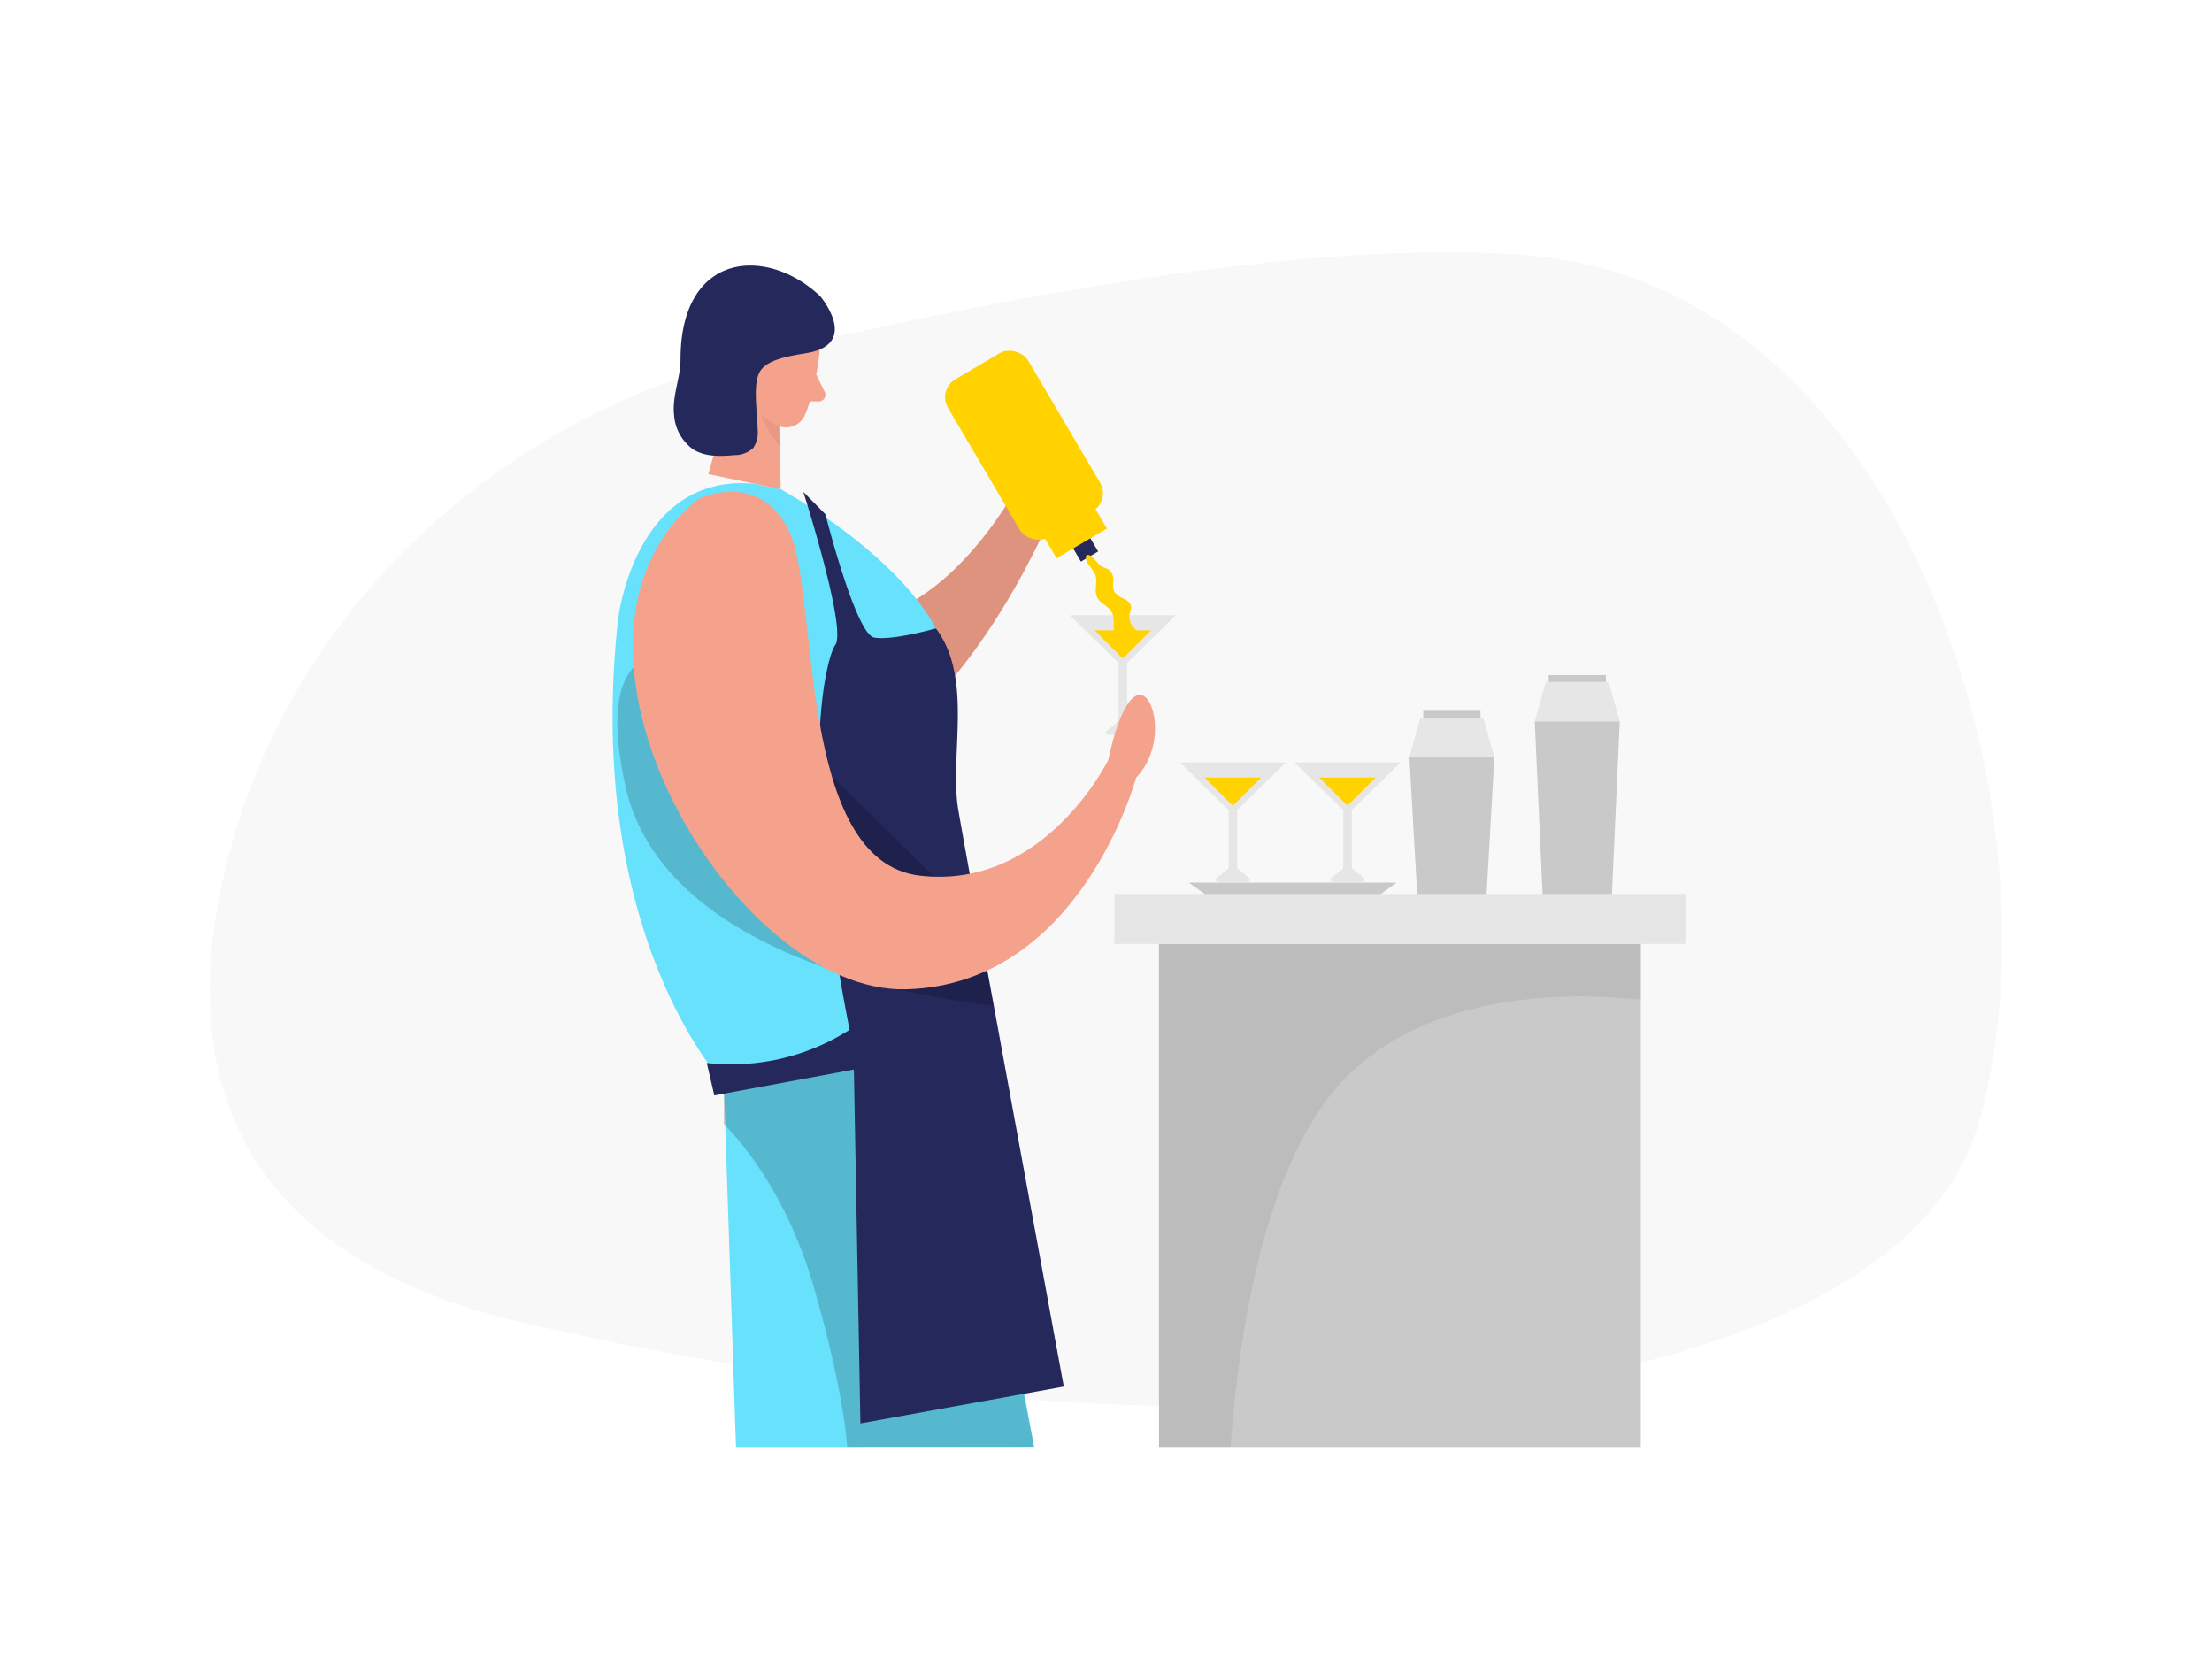 <svg id="Layer_1" data-name="Layer 1" xmlns="http://www.w3.org/2000/svg" viewBox="0 0 400 300"><path d="M136.76,64.22c-47.5,11.3-85,47-96,92.87-8.19,34.15-1,69.36,54.09,82.16C214,266.94,342.62,257.8,358,202.44S344.85,52.08,276.73,46.21C237.94,42.86,179.72,54,136.76,64.22Z" fill="#e6e6e6" opacity="0.3"/><path d="M202.27,119.87l-8.81-8.63h19.17l-8.81,8.63v10.54l2.14,1.76a.41.41,0,0,1-.26.73h-5.31a.41.41,0,0,1-.26-.73l2.14-1.76Z" fill="#e6e6e6"/><polygon points="130.89 195.9 133.09 261.64 186.99 261.64 173.24 186.2 130.89 195.9" fill="#68e1fd"/><path d="M153.19,261.64s-.39-9.39-6.06-29-16.24-29.35-16.24-29.35V195.9l40.5-13.3,15.6,79Z" opacity="0.18"/><path d="M120,118.62s9,22.75,31,18.77S189.75,94,189.75,94s8.7-5.65,4.49-12-11.05,7.34-11.05,7.34-17.91,32.08-38.4,19.49Z" fill="#f4a28c"/><path d="M120,118.62s9,22.75,31,18.77S189.75,94,189.75,94s8.7-5.65,4.49-12-11.05,7.34-11.05,7.34-17.91,32.08-38.4,19.49Z" opacity="0.09"/><path d="M136.42,87.47l4.76,1s36.72,19.94,29.9,39.91,2.16,57.83,2.16,57.83l-42.35,9.7s-25.37-26.84-19.13-83.83C111.76,112.07,114.66,85.5,136.42,87.47Z" fill="#68e1fd"/><path d="M169.24,113.63s-7.83,2.25-11.16,1.66S149.26,93,149.26,93l-4-4.06s8,25,5.75,27.74c-1,1.26-7.36,18.78,2.62,69.54a39.75,39.75,0,0,1-25.82,6l1.36,5.87,25.24-4.69,1.18,64,36.78-6.66s-17.42-94.5-19.08-104.28S176.07,122.74,169.24,113.63Z" fill="#24285b"/><polygon points="134.69 62.43 128.08 85.74 141.18 88.46 140.73 70.41 134.69 62.43" fill="#f4a28c"/><path d="M141,74.35a8.78,8.78,0,0,1-4-3.07s-.34,4.42,4,9.34Z" fill="#ce8172" opacity="0.31"/><path d="M148.26,63.11s-.66,7.36-2.74,12a3.71,3.71,0,0,1-4.93,1.84c-2.3-1.08-5.11-3.21-5.23-7.2L134.31,63a6.63,6.63,0,0,1,4.12-6.47C143.06,54.28,148.89,58.64,148.26,63.11Z" fill="#f4a28c"/><path d="M139.42,68s.44-2.81-1.7-3-2.81,3.91,0,4.79Z" fill="#f4a28c"/><path d="M147.61,67.73l1.53,3.16a1.19,1.19,0,0,1-1.06,1.7l-2.87,0Z" fill="#f4a28c"/><path d="M176.67,166.16l3,15.64s-59-4.86-66.6-39.72,17.5-21.25,17.5-21.25Z" opacity="0.18"/><path d="M126.17,90.29s11-5.56,16.52,5.73,1.18,59.81,23.75,62.34,34-21,34-21,1.86-9.93,5-11.55,5.81,8.76,0,14.83c0,0-10,37.4-41.54,38.25S95,115.9,126.17,90.29Z" fill="#f4a28c"/><path d="M148.31,53.55s7.19,8.47-2.12,10.24c-2.44.46-7,.93-8.61,3.15S137,74.67,137,77.61a5.09,5.09,0,0,1-.79,3.4,4.93,4.93,0,0,1-3.43,1.29c-2.57.24-5.36.32-7.52-1.1A8.36,8.36,0,0,1,121.89,75c-.36-3.51,1.17-6.59,1.17-10C123.06,45.47,138.68,44.45,148.31,53.55Z" fill="#24285b"/><rect x="194.23" y="96.98" width="3.61" height="3.95" transform="translate(415.15 84.67) rotate(149.49)" fill="#24285b"/><rect x="176.75" y="63.94" width="16.83" height="33.16" rx="3.78" transform="translate(385.58 55.88) rotate(149.49)" fill="#ffd200"/><rect x="189" y="93.34" width="10.57" height="5.28" transform="translate(410.39 80.04) rotate(149.49)" fill="#ffd200"/><polygon points="203.04 119.06 208.14 113.98 197.94 113.98 203.04 119.06" fill="#ffd200"/><path d="M199.54,102.58a4.93,4.93,0,0,1,.91.4,2.44,2.44,0,0,1,.88,2.11,4,4,0,0,0,.16,1.89,3.46,3.46,0,0,0,1.7,1.26c.64.32,1.32.82,1.36,1.54a4.11,4.11,0,0,1-.24,1.08,2.88,2.88,0,0,0,.79,2.74c.28.26.65.56.58.94s-.4.49-.71.61a5,5,0,0,1-1.69.46,1.76,1.76,0,0,1-1.55-.66,2.19,2.19,0,0,1-.32-1.15c-.06-1.1.14-2.3-.44-3.25s-2-1.42-2.55-2.49c-.66-1.26.14-2.86-.37-4.19a13.11,13.11,0,0,0-1.37-2c-.46-.77-.55-2,.55-1.36C198.11,101.05,198.46,102.13,199.54,102.58Z" fill="#ffd200"/><rect x="201.51" y="161.67" width="103.28" height="9.03" transform="translate(506.3 332.36) rotate(-180)" fill="#e6e6e6"/><rect x="209.59" y="170.7" width="87.12" height="90.95" fill="#c9c9c9"/><path d="M209.59,170.7v90.94h12.94c1.34-19.15,5.95-52.76,21.74-67.7,15.15-14.32,38.5-14.61,52.44-13.19V170.7Z" fill="gray" opacity="0.18"/><polygon points="217.86 161.67 249.68 161.67 252.55 159.61 214.98 159.61 217.86 161.67" fill="#c9c9c9"/><path d="M242.9,146.5l-8.81-8.63h19.17l-8.81,8.63V157l2.14,1.76a.41.41,0,0,1-.26.73H241a.41.41,0,0,1-.26-.73L242.9,157Z" fill="#e6e6e6"/><polygon points="243.67 145.69 248.77 140.61 238.57 140.61 243.67 145.69" fill="#ffd200"/><path d="M222.17,146.5l-8.81-8.63h19.17l-8.81,8.63V157l2.14,1.76a.41.41,0,0,1-.26.73h-5.31a.41.41,0,0,1-.26-.73l2.14-1.76Z" fill="#e6e6e6"/><polygon points="222.94 145.69 228.04 140.61 217.84 140.61 222.94 145.69" fill="#ffd200"/><polygon points="270.23 136.91 254.86 136.91 256.27 161.67 268.82 161.67 270.23 136.91" fill="#c9c9c9"/><polygon points="270.23 136.91 254.86 136.91 256.86 129.79 268.23 129.79 270.23 136.91" fill="#e6e6e6"/><rect x="257.37" y="128.54" width="10.35" height="1.25" transform="translate(525.09 258.33) rotate(-180)" fill="#c9c9c9"/><polygon points="292.9 130.43 277.53 130.43 278.94 161.67 291.49 161.67 292.9 130.43" fill="#c9c9c9"/><polygon points="292.9 130.43 277.53 130.43 279.53 123.32 290.91 123.32 292.9 130.43" fill="#e6e6e6"/><rect x="280.04" y="122.07" width="10.35" height="1.25" transform="translate(570.44 245.39) rotate(-180)" fill="#c9c9c9"/></svg>
